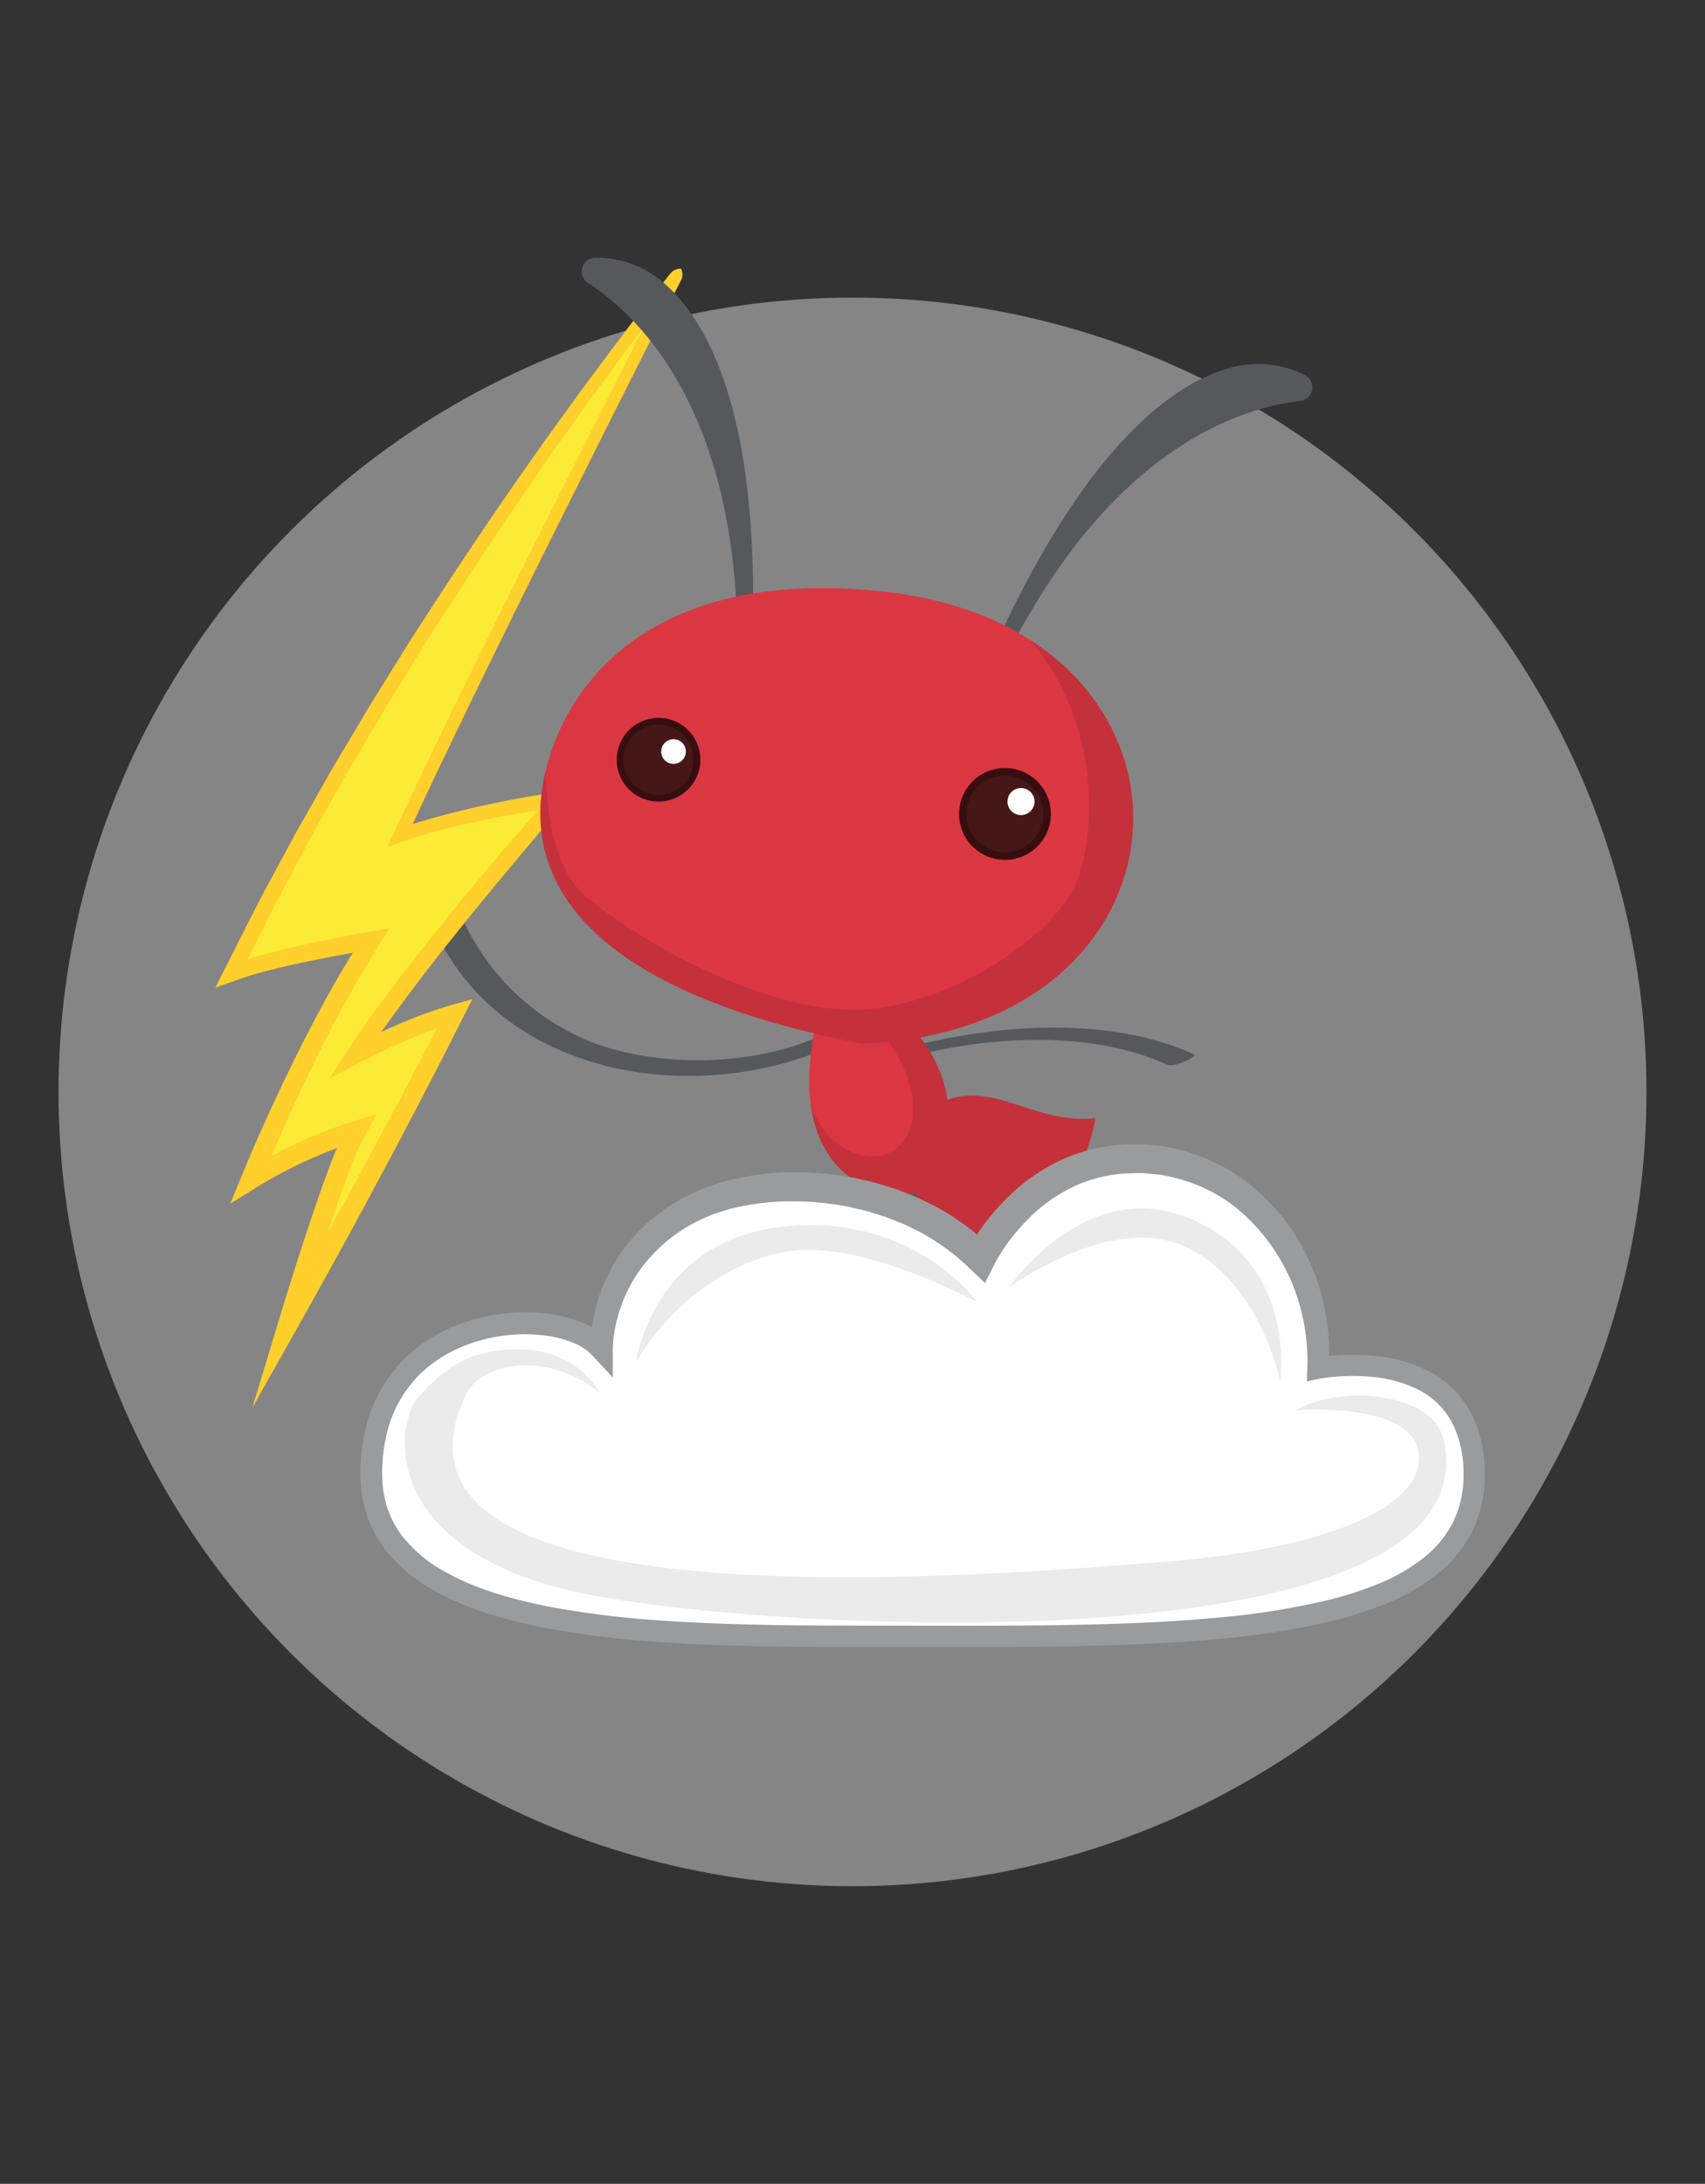 <svg xmlns="http://www.w3.org/2000/svg" viewBox="0 0 338.221 433.02"><rect x="0" y="0" width="338.221" height="433.02" fill="#333333" stroke="none"/><defs><style>.cls-1{fill:#d8d8d8;opacity:0.5;}.cls-2{fill:#56595c;}.cls-3{fill:#fbeb34;}.cls-4{fill:#ffcf2b;}.cls-5{fill:#db3742;}.cls-6,.cls-7{fill:#451717;}.cls-6{opacity:0.16;}.cls-8{fill:#370e10;}.cls-9{fill:#fff;}.cls-10{fill:#9a9b9d;}</style></defs><title>Mashlings</title><g id="Layer_1" data-name="Layer 1"><circle class="cls-1" cx="169.111" cy="216.51" r="157.5"/><path class="cls-2" d="M85.882,183.55c13.343,30.808,54.204,36.594,81.864,22.56,3.45-1.751-1.768-2.34-3.524-1.45-12.964,6.578-32.261,7.413-46.652,2.066A47.457,47.457,0,0,1,91.677,181.998c-.796-1.838-6.481-.03-5.796,1.553Z"/><path class="cls-3" d="M134.472,54.24s-37.94,74.155-55.108,111.411c0,0,10.812-4.107,31.242-7.11,0,0-28.151,31.952-40.098,50.605,0,0,10.354-5.626,19.708-8.16,0,0-14.602,28.989-32.964,61.299,0,0,9.466-31.588,13.39-38.037a93.175,93.175,0,0,0-20.835,9.55s10.988-27.438,23.82-47.296c0,0-18.987,3.118-27.667,6.479C81.639,119.387,134.472,54.24,134.472,54.24Z"/><path class="cls-4" d="M135.109,53.263a3.351,3.351,0,0,1,.277,1.137,2.576,2.576,0,0,1-.316,1.237l-.44.865L133.75,58.232l-1.759,3.463-3.51,6.929-6.996,13.87-13.891,27.791q-6.907,13.914-13.705,27.878c-4.518,9.315-9.009,18.644-13.333,28.038l-1.658-1.776.002-.001c2.612-.958,5.168-1.709,7.779-2.438,2.601-.717,5.218-1.359,7.844-1.957,2.626-.595,5.264-1.133,7.908-1.63,2.644-.498,5.298-.938,7.955-1.356l4.077-.642-2.72,3.142c-3.51,4.055-6.98,8.17-10.418,12.299q-5.177,6.18-10.227,12.458c-3.36,4.189-6.684,8.406-9.894,12.697-3.207,4.289-6.359,8.625-9.222,13.094L69.673,207.609c1.625-.873,3.22-1.669,4.854-2.452q2.443-1.167,4.937-2.233A83.758,83.758,0,0,1,89.744,199.24l3.933-1.098-1.845,3.658Q83.975,217.378,75.751,232.719q-8.202,15.37-16.759,30.554l-8.923,15.831,5.268-17.393q2.938-9.699,6.126-19.297c1.08-3.202,2.166-6.4,3.348-9.585.597-1.593,1.186-3.184,1.854-4.775a41.009,41.009,0,0,1,2.284-4.837l2.25,2.934c-1.717.524-3.522,1.17-5.26,1.843q-2.625,1.015-5.187,2.188a86.687,86.687,0,0,0-9.896,5.283L45.676,238.672l2.304-5.607c1.701-4.14,3.48-8.187,5.321-12.233q2.765-6.059,5.733-12.025c1.979-3.978,4.058-7.909,6.208-11.806q3.244-5.837,6.891-11.466l1.784,2.723c-4.631.757-9.287,1.615-13.883,2.597-2.3.49-4.592,1.013-6.852,1.603a67.532,67.532,0,0,0-6.629,2.015l-.011.004-3.815,1.345,1.791-3.543,4.662-9.222,2.334-4.609,2.449-4.548,4.906-9.09,5.105-8.977c1.678-3.006,3.442-5.961,5.212-8.913,1.775-2.948,3.499-5.928,5.314-8.851l5.451-8.766c1.803-2.93,3.714-5.793,5.565-8.692q11.223-17.323,23.212-34.127l6.047-8.361L120.923,69.838c2.073-2.745,4.143-5.493,6.253-8.211l3.171-4.073,1.601-2.027.805-1.011.201-.253a2.812,2.812,0,0,1,.598-.569,2.301,2.301,0,0,1,.872-.361A5.507,5.507,0,0,1,135.109,53.263ZM133.836,55.218a.793.793,0,0,0,.282.431.686.686,0,0,0,.469.141.338.338,0,0,0,.194-.067l-.198.252-.795,1.008-1.582,2.025-3.137,4.074c-2.088,2.719-4.137,5.47-6.189,8.217l-6.087,8.295-5.985,8.37q-11.887,16.799-22.962,34.149c-1.83,2.9-3.719,5.763-5.5,8.692l-5.385,8.764c-1.794,2.922-3.495,5.899-5.247,8.845-1.747,2.95-3.489,5.902-5.143,8.904l-5.035,8.964-4.833,9.071-2.413,4.538-2.297,4.596-4.587,9.194L45.382,191.483l.012-.005a70.455,70.455,0,0,1,6.941-2.208c2.318-.635,4.642-1.195,6.971-1.721,4.661-1.056,9.32-1.974,14.034-2.804l3.934-.693-2.15,3.416a250.96,250.96,0,0,0-12.705,23.016q-2.899,5.92-5.602,11.939c-1.795,4.008-3.547,8.063-5.18,12.108l-2.878-2.4a89.052,89.052,0,0,1,10.352-5.547q2.663-1.223,5.396-2.281c1.833-.71,3.635-1.362,5.58-1.957l4.663-1.428-2.413,4.362a38.44,38.44,0,0,0-2.003,4.291c-.634,1.512-1.212,3.078-1.794,4.634-1.157,3.124-2.231,6.298-3.299,9.472-2.114,6.357-4.136,12.769-6.072,19.183l-3.655-1.562q8.611-15.09,16.881-30.381,8.268-15.284,16.206-30.743l2.088,2.559a80.304,80.304,0,0,0-9.84,3.469q-2.423,1.021-4.809,2.144c-1.583.747-3.178,1.534-4.696,2.339l-5.972,3.166,3.663-5.647c2.973-4.584,6.184-8.945,9.447-13.261,3.265-4.314,6.631-8.537,10.031-12.729q10.199-12.584,20.956-24.673l1.357,2.5c-2.63.38-5.258.782-7.874,1.241-2.617.458-5.226.955-7.822,1.509-2.595.557-5.18,1.157-7.743,1.828-2.548.674-5.136,1.406-7.555,2.259l-.001 0L76.84,167.979l1.333-2.877c4.361-9.415,8.878-18.743,13.422-28.057q6.82-13.97,13.78-27.865l13.962-27.77,7.031-13.859,3.527-6.924,1.768-3.46.885-1.73.442-.865a.584.584,0,0,0,.126.372A.763.763,0,0,0,133.836,55.218Z"/><path class="cls-2" d="M131.495,55.959c9.196,7.774,18.208,25.852,17.895,64.489,0,0-1.127,36.946-3.373-1.491C143.66,78.625,125.775,62.01,116.641,56.1a2.722,2.722,0,0,1,1.371-5.002A20.207,20.207,0,0,1,131.495,55.959Z"/><path class="cls-2" d="M181.33,209.348c15.49-3.954,35.369-5.019,50.139,1.74,1.555.711,6.155-1.675,5.455-1.996-16.654-7.621-38.688-6.062-56.096-1.619-3.378.862-2.92,2.748.502,1.875Z"/><path class="cls-2" d="M244.675,72.777c-11.694,2.872-27.807,15.054-44.714,49.798,0,0-15.425,33.591,3.685.165C223.698,87.666,247.107,80.741,257.916,79.511a2.722,2.722,0,0,0,.998-5.09A20.207,20.207,0,0,0,244.675,72.777Z"/><path class="cls-5" d="M180.764,237.689s-26.781.088-18.729-35.549C166.021,184.496,203.782,214.113,180.764,237.689Z"/><path class="cls-5" d="M217.326,221.755S212.981,246.067,196.55,247.71c-22.964,2.296-24.777-21.634-11.057-28.644C196.7,213.34,204.26,222.993,217.326,221.755Z"/><path class="cls-6" d="M160.827,219.086c1.817,13.446,11.364,17.17,16.558,18.203,1.765,6.383,7.925,11.545,19.165,10.421,16.431-1.643,20.776-25.955,20.776-25.955-12.094,1.147-19.473-7.031-29.392-3.712-1.739-12.459-13.81-22.379-20.958-21.157,0,0,14.77,11.205,14.103,23.651S165.245,231.861,160.827,219.086Z"/><path class="cls-5" d="M170.932,206.945c-57.23-11.088-67.663-34.239-62.634-54.353,4.774-19.093,23.186-40.09,66.992-35.293C243.388,124.757,240.544,204.246,170.932,206.945Z"/><circle class="cls-7" cx="199.353" cy="161.396" r="8.361" transform="translate(-3.256 4.107) rotate(-1.171)"/><path class="cls-8" d="M199.539,170.501a9.108,9.108,0,1,1,8.919-9.291A9.118,9.118,0,0,1,199.539,170.501Zm-.342-16.72a7.616,7.616,0,1,0,7.769,7.46A7.625,7.625,0,0,0,199.198,153.781Z"/><circle class="cls-9" cx="202.536" cy="158.942" r="2.682" transform="translate(-3.205 4.171) rotate(-1.171)"/><circle class="cls-7" cx="130.636" cy="150.642" r="7.62" transform="translate(-3.05 2.7) rotate(-1.171)"/><path class="cls-8" d="M130.805,158.941a8.3,8.3,0,1,1,8.128-8.468A8.31,8.31,0,0,1,130.805,158.941Zm-.311-15.238a6.941,6.941,0,1,0,7.081,6.798A6.949,6.949,0,0,0,130.494,143.702Z"/><circle class="cls-9" cx="133.607" cy="149.02" r="2.444" transform="translate(-3.017 2.761) rotate(-1.171)"/><path class="cls-2" d="M178.31,248.667c-.032-3.659,1.868-7.673,3.677-10.508,1-1.567-1.686-2.132-2.448-.939-2.17,3.4-4.21,7.526-4.174,11.636.014,1.576,2.956,1.192,2.944-.189Z"/><path class="cls-2" d="M186.726,243.496c-1.289,3.146-.858,7.093-.31,10.321.085.5,3.008-.127,2.898-.776-.535-3.148-.994-7.021.262-10.086.153-.374-2.559-.168-2.85.542Z"/><path class="cls-2" d="M213.944,229.406c2.726,2.85,2.329,8.493,1.933,11.965-.037.328,2.8.08,2.898-.776.418-3.666.748-9.191-2.098-12.165-.496-.518-3.152.538-2.733.976Z"/><path class="cls-2" d="M208.278,235.047c-.489,3.258-1.341,7.4.023,10.547.579,1.337,3.458.516,2.898-.776-1.288-2.971-.44-6.877.023-9.963.228-1.518-2.738-1.177-2.943.193Z"/><path class="cls-6" d="M204.162,126.788c36.271,23.049,24.405,77.923-33.229,80.156-57.23-11.088-67.663-34.239-62.634-54.353,0,0-.348,17.271,7.101,24.383s37.453,25.975,58.938,22.892c17.981-2.581,34.881-15.265,38.967-24.447C217.755,165.418,218.132,142.61,204.162,126.788Z"/><path class="cls-9" d="M175.912,324.457c-44.466,0-102.283.466-102.283-32.172s37.856-34.503,45.738-24.712c0,0-.8-15.886,14.731-26.127s44.725-7.784,60.435,8.006c0,0,9.903-20.711,32.156-19.712s36.051,21.981,34.747,41.564c0,0,28.538-5.595,30.869,18.184C295.902,326.152,234.832,324.457,175.912,324.457Z"/><path class="cls-10" d="M175.912,326.572c-15.106-.002-30.273.064-45.463-1.012A190.353,190.353,0,0,1,107.711,322.717c-7.51-1.551-15.087-3.578-22.008-7.565a31.419,31.419,0,0,1-9.225-7.807,23.507,23.507,0,0,1-4.741-11.354,33.522,33.522,0,0,1-.184-6.066,37.444,37.444,0,0,1,.801-5.957,29.001,29.001,0,0,1,4.921-11.088,28.027,28.027,0,0,1,4.117-4.537,31.123,31.123,0,0,1,4.966-3.536,32.636,32.636,0,0,1,5.507-2.505,35.233,35.233,0,0,1,5.82-1.525A36.128,36.128,0,0,1,109.695,260.64a24.603,24.603,0,0,1,5.951,1.692,14.331,14.331,0,0,1,5.421,3.865l.004.005-3.888,1.481a23.384,23.384,0,0,1,.112-3.371,32.05,32.05,0,0,1,.473-3.205,33.609,33.609,0,0,1,1.88-6.183,34.431,34.431,0,0,1,7.094-10.798,36.472,36.472,0,0,1,10.547-7.469l1.48-.666.741-.331.76-.261,3.051-1.026a54.956,54.956,0,0,1,6.243-1.314,60.892,60.892,0,0,1,6.317-.623c2.108.024,4.225-.051,6.322.177a61.947,61.947,0,0,1,6.271.772c1.042.159,2.061.441,3.093.658a29.037,29.037,0,0,1,3.063.792l3.031.926,2.959,1.157a26.947,26.947,0,0,1,2.904,1.3c.946.485,1.93.892,2.843,1.446a50.231,50.231,0,0,1,10.291,7.674l-4.83.821c.314-.622.568-1.076.866-1.579.283-.498.587-.969.89-1.442.61-.944,1.246-1.86,1.928-2.744a45.014,45.014,0,0,1,4.43-5.019,37.874,37.874,0,0,1,11.123-7.62,34.44,34.44,0,0,1,13.253-2.847l1.697-.017.847-.001.84.086,3.358.363a39.905,39.905,0,0,1,6.526,1.756,36.654,36.654,0,0,1,11.58,6.768,42.176,42.176,0,0,1,13.359,22.476,42.839,42.839,0,0,1,1.009,13.105l-2.501-2.202.001-0a41.963,41.963,0,0,1,5.765-.583,43.138,43.138,0,0,1,5.74.173,29.351,29.351,0,0,1,11.244,3.249,19.831,19.831,0,0,1,8.318,8.685,26.766,26.766,0,0,1,2.437,11.52,25.312,25.312,0,0,1-2.57,11.52,25.853,25.853,0,0,1-7.66,8.944,41.825,41.825,0,0,1-10.047,5.504,75.779,75.779,0,0,1-10.721,3.333,155.616,155.616,0,0,1-21.884,3.396c-7.32.682-14.643,1.048-21.957,1.272C205.073,326.686,190.478,326.566,175.912,326.572Zm0-4.231c14.584-.003,29.148.117,43.662-.31,7.255-.22,14.497-.583,21.691-1.252a151.546,151.546,0,0,0,21.29-3.294,71.605,71.605,0,0,0,10.137-3.145,37.663,37.663,0,0,0,9.073-4.951,21.641,21.641,0,0,0,6.441-7.478,21.089,21.089,0,0,0,2.122-9.602,22.626,22.626,0,0,0-2.01-9.7,15.582,15.582,0,0,0-6.566-6.845,25.213,25.213,0,0,0-9.626-2.749,38.954,38.954,0,0,0-5.179-.156,38.372,38.372,0,0,0-5.104.506l-0.0 0-2.594.558.093-2.76a40.773,40.773,0,0,0-1.341-11.699,38.588,38.588,0,0,0-12.26-19.547,31.206,31.206,0,0,0-10.001-5.587,34.343,34.343,0,0,0-5.559-1.386l-2.865-.273-.715-.073-.716.011-1.431.028a28.648,28.648,0,0,0-11.021,2.434,32.018,32.018,0,0,0-9.356,6.525,39.12,39.12,0,0,0-3.808,4.378c-.587.769-1.135,1.573-1.65,2.383-.257.407-.517.812-.744,1.224-.234.393-.479.855-.635,1.164l-1.845,3.665-2.985-2.844a44.773,44.773,0,0,0-8.943-6.726c-.799-.497-1.682-.858-2.518-1.296a22.637,22.637,0,0,0-2.584-1.175l-2.645-1.055-2.727-.847a24.848,24.848,0,0,0-2.762-.73c-.933-.199-1.852-.466-2.795-.613a56.153,56.153,0,0,0-5.677-.729c-1.901-.226-3.809-.149-5.715-.201a55.261,55.261,0,0,0-5.676.455,49.454,49.454,0,0,0-5.561,1.056l-2.675.847-.669.212-.638.276-1.278.548a31.391,31.391,0,0,0-9.125,6.202,29.19,29.19,0,0,0-8.13,14.299,27.447,27.447,0,0,0-.523,2.734,20.139,20.139,0,0,0-.215,2.639l.011,5.683-3.899-4.201-.003-.003a10.138,10.138,0,0,0-3.756-2.602,20.297,20.297,0,0,0-4.922-1.393,31.806,31.806,0,0,0-10.545.121c-6.96,1.214-13.62,4.708-17.659,10.368a24.66,24.66,0,0,0-4.201,9.473,33.085,33.085,0,0,0-.709,5.259,29.233,29.233,0,0,0,.147,5.24,19.153,19.153,0,0,0,3.876,9.306,27.158,27.158,0,0,0,7.97,6.717c6.209,3.601,13.437,5.591,20.678,7.082a186.229,186.229,0,0,0,22.214,2.79C145.721,322.378,160.805,322.328,175.912,322.341Z"/><path class="cls-1" d="M281.292,290.839c-1.669,8.364-18.263,16.265-49.948,18.825-46.16,3.73-160.161,11.895-138.946-33.105,2.923-6.199,15.853-9.092,26.577-.35,0,0-3.963-8.16-15.037-8.626s-16.436,4.374-20.982,9.503-8.553,31.784,36.344,39.571,176.936,12.362,167.063-31.24c-2.098-9.267-20.282-11.015-29.375-5.77C256.988,279.648,283.965,277.445,281.292,290.839Z"/><path class="cls-1" d="M126.202,270.032s3.152-24.003,29.141-26.81,38.522,15.013,38.522,15.013-22.669-12.448-37.357-10.117S131.098,261.639,126.202,270.032Z"/><path class="cls-1" d="M200.104,255.336s15.406-22.69,36.368-13.547,17.485,31.972,17.485,31.972-4.138-19.84-18.884-26.594S200.104,255.336,200.104,255.336Z"/></g></svg>